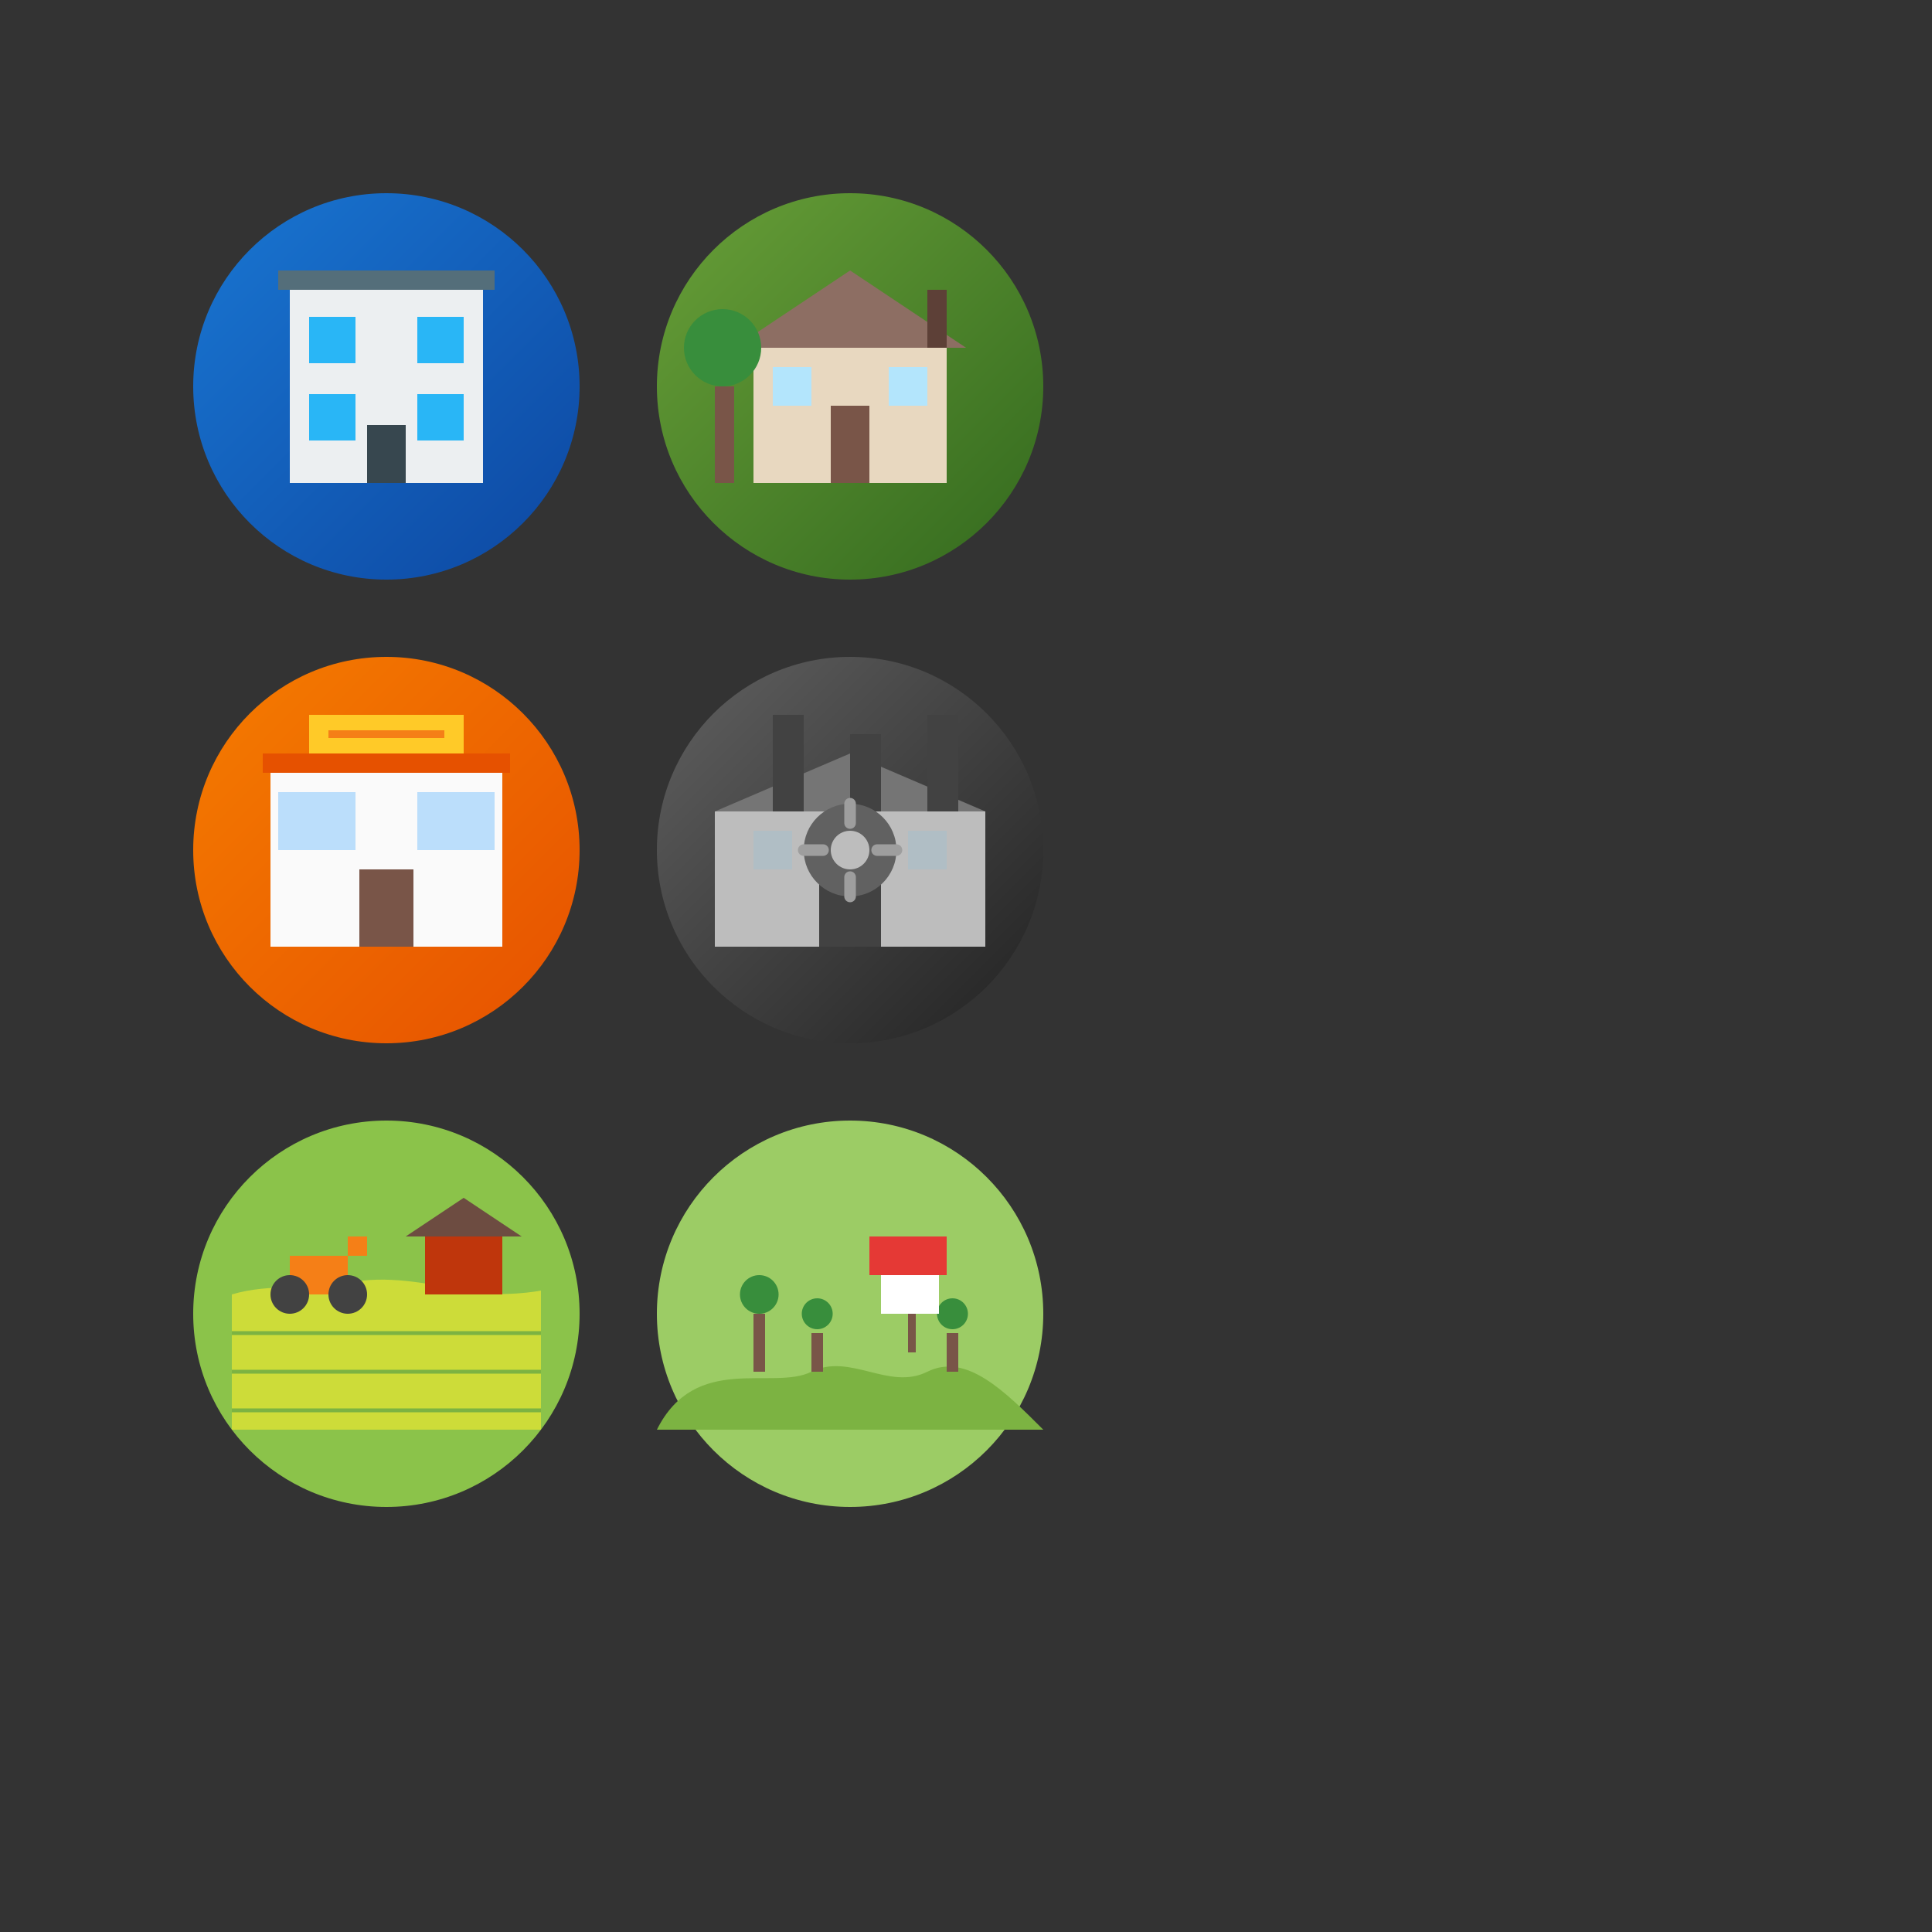 <?xml version="1.0" encoding="UTF-8"?>
<svg width="500px" height="500px" viewBox="0 0 500 500" version="1.1" xmlns="http://www.w3.org/2000/svg">
    <rect x="0" y="0" width="500" height="500" fill="#333333" stroke="none"/>
    <title>Property Type Icons</title>
    <defs>
        <linearGradient id="urbanGradient" x1="0%" y1="0%" x2="100%" y2="100%">
            <stop offset="0%" stop-color="#1976D2" />
            <stop offset="100%" stop-color="#0D47A1" />
        </linearGradient>
        <linearGradient id="ruralGradient" x1="0%" y1="0%" x2="100%" y2="100%">
            <stop offset="0%" stop-color="#689F38" />
            <stop offset="100%" stop-color="#33691E" />
        </linearGradient>
        <linearGradient id="commercialGradient" x1="0%" y1="0%" x2="100%" y2="100%">
            <stop offset="0%" stop-color="#F57C00" />
            <stop offset="100%" stop-color="#E65100" />
        </linearGradient>
        <linearGradient id="industrialGradient" x1="0%" y1="0%" x2="100%" y2="100%">
            <stop offset="0%" stop-color="#616161" />
            <stop offset="100%" stop-color="#212121" />
        </linearGradient>
    </defs>
    
    <g stroke="none" stroke-width="1" fill="none" fill-rule="evenodd">
        <!-- Urban House Icon -->
        <g transform="translate(50, 50)">
            <title>Urban Property</title>
            <circle fill="url(#urbanGradient)" cx="50" cy="50" r="50"></circle>
            <!-- Building -->
            <rect fill="#ECEFF1" x="25" y="25" width="50" height="50"></rect>
            <!-- Roof -->
            <rect fill="#546E7A" x="22" y="20" width="56" height="5"></rect>
            <!-- Windows -->
            <rect fill="#29B6F6" x="30" y="32" width="12" height="12"></rect>
            <rect fill="#29B6F6" x="58" y="32" width="12" height="12"></rect>
            <rect fill="#29B6F6" x="30" y="52" width="12" height="12"></rect>
            <rect fill="#29B6F6" x="58" y="52" width="12" height="12"></rect>
            <!-- Door -->
            <rect fill="#37474F" x="45" y="60" width="10" height="15"></rect>
        </g>
        
        <!-- Rural House Icon -->
        <g transform="translate(170, 50)">
            <title>Rural Property</title>
            <circle fill="url(#ruralGradient)" cx="50" cy="50" r="50"></circle>
            <!-- House -->
            <rect fill="#E8D8C0" x="25" y="40" width="50" height="35"></rect>
            <!-- Roof -->
            <polygon fill="#8D6E63" points="50 20 20 40 80 40"></polygon>
            <!-- Door -->
            <rect fill="#795548" x="45" y="55" width="10" height="20"></rect>
            <!-- Window -->
            <rect fill="#B3E5FC" x="30" y="45" width="10" height="10"></rect>
            <rect fill="#B3E5FC" x="60" y="45" width="10" height="10"></rect>
            <!-- Chimney -->
            <rect fill="#5D4037" x="70" y="25" width="5" height="15"></rect>
            <!-- Tree -->
            <rect fill="#795548" x="15" y="50" width="5" height="25"></rect>
            <circle fill="#388E3C" cx="17" cy="40" r="10"></circle>
        </g>
        
        <!-- Commercial Building Icon -->
        <g transform="translate(50, 170)">
            <title>Commercial Property</title>
            <circle fill="url(#commercialGradient)" cx="50" cy="50" r="50"></circle>
            <!-- Store Front -->
            <rect fill="#FAFAFA" x="20" y="30" width="60" height="45"></rect>
            <!-- Roof -->
            <rect fill="#E65100" x="18" y="25" width="64" height="5"></rect>
            <!-- Door -->
            <rect fill="#795548" x="43" y="55" width="14" height="20"></rect>
            <!-- Windows -->
            <rect fill="#BBDEFB" x="22" y="35" width="20" height="15"></rect>
            <rect fill="#BBDEFB" x="58" y="35" width="20" height="15"></rect>
            <!-- Store Sign -->
            <rect fill="#FFCA28" x="30" y="15" width="40" height="10"></rect>
            <line x1="35" y1="20" x2="65" y2="20" stroke="#F57F17" stroke-width="2"></line>
        </g>
        
        <!-- Industrial Building Icon -->
        <g transform="translate(170, 170)">
            <title>Industrial Property</title>
            <circle fill="url(#industrialGradient)" cx="50" cy="50" r="50"></circle>
            <!-- Factory Building -->
            <rect fill="#BDBDBD" x="15" y="40" width="70" height="35"></rect>
            <!-- Factory Roof -->
            <polygon fill="#757575" points="50 25 15 40 85 40"></polygon>
            <!-- Smokestacks -->
            <rect fill="#424242" x="30" y="15" width="8" height="25"></rect>
            <rect fill="#424242" x="50" y="20" width="8" height="20"></rect>
            <rect fill="#424242" x="70" y="15" width="8" height="25"></rect>
            <!-- Factory Door -->
            <rect fill="#424242" x="42" y="55" width="16" height="20"></rect>
            <!-- Factory Windows -->
            <rect fill="#B0BEC5" x="25" y="45" width="10" height="10"></rect>
            <rect fill="#B0BEC5" x="65" y="45" width="10" height="10"></rect>
            <!-- Gear Icon -->
            <circle fill="#616161" cx="50" cy="50" r="12"></circle>
            <circle fill="#BDBDBD" cx="50" cy="50" r="5"></circle>
            <line x1="50" y1="38" x2="50" y2="43" stroke="#9E9E9E" stroke-width="3" stroke-linecap="round"></line>
            <line x1="50" y1="57" x2="50" y2="62" stroke="#9E9E9E" stroke-width="3" stroke-linecap="round"></line>
            <line x1="38" y1="50" x2="43" y2="50" stroke="#9E9E9E" stroke-width="3" stroke-linecap="round"></line>
            <line x1="57" y1="50" x2="62" y2="50" stroke="#9E9E9E" stroke-width="3" stroke-linecap="round"></line>
        </g>
        
        <!-- Agricultural Land Icon -->
        <g transform="translate(50, 290)">
            <title>Agricultural Property</title>
            <circle fill="#8BC34A" cx="50" cy="50" r="50"></circle>
            <!-- Farm Field Lines -->
            <path d="M10,45 C20,42 30,44 40,42 C50,40 60,42 70,44 C80,46 90,44 90,44 L90,80 L10,80 L10,45 Z" fill="#CDDC39"></path>
            <line x1="10" y1="55" x2="90" y2="55" stroke="#7CB342" stroke-width="1"></line>
            <line x1="10" y1="65" x2="90" y2="65" stroke="#7CB342" stroke-width="1"></line>
            <line x1="10" y1="75" x2="90" y2="75" stroke="#7CB342" stroke-width="1"></line>
            <!-- Barn -->
            <rect fill="#BF360C" x="60" y="30" width="20" height="15"></rect>
            <!-- Barn Roof -->
            <polygon fill="#6D4C41" points="70 20 55 30 85 30"></polygon>
            <!-- Tractor -->
            <rect fill="#F57F17" x="25" y="35" width="15" height="10"></rect>
            <circle fill="#424242" cx="25" cy="45" r="5"></circle>
            <circle fill="#424242" cx="40" cy="45" r="5"></circle>
            <rect fill="#F57F17" x="40" y="30" width="5" height="5"></rect>
        </g>
        
        <!-- Vacant Land Icon -->
        <g transform="translate(170, 290)">
            <title>Vacant Land</title>
            <circle fill="#9CCC65" cx="50" cy="50" r="50"></circle>
            <!-- Hills -->
            <path d="M0,80 C10,60 30,70 40,65 C50,60 60,70 70,65 C80,60 90,70 100,80 L0,80 Z" fill="#7CB342"></path>
            <!-- Small Trees -->
            <rect fill="#795548" x="25" y="50" width="3" height="15"></rect>
            <circle fill="#388E3C" cx="26.5" cy="45" r="5"></circle>
            <rect fill="#795548" x="40" y="55" width="3" height="10"></rect>
            <circle fill="#388E3C" cx="41.5" cy="50" r="4"></circle>
            <rect fill="#795548" x="75" y="55" width="3" height="10"></rect>
            <circle fill="#388E3C" cx="76.5" cy="50" r="4"></circle>
            <!-- For Sale Sign -->
            <rect fill="#FFFFFF" x="58" y="40" width="15" height="10"></rect>
            <rect fill="#E53935" x="55" y="30" width="20" height="10"></rect>
            <rect fill="#795548" x="65" y="50" width="2" height="10"></rect>
        </g>
    </g>
    
    <!-- Animations for hover effects -->
    <style>
        g {
            cursor: pointer;
            transition: transform 0.3s ease;
        }
        g:hover {
            transform: scale(1.1);
        }
    </style>
</svg> 